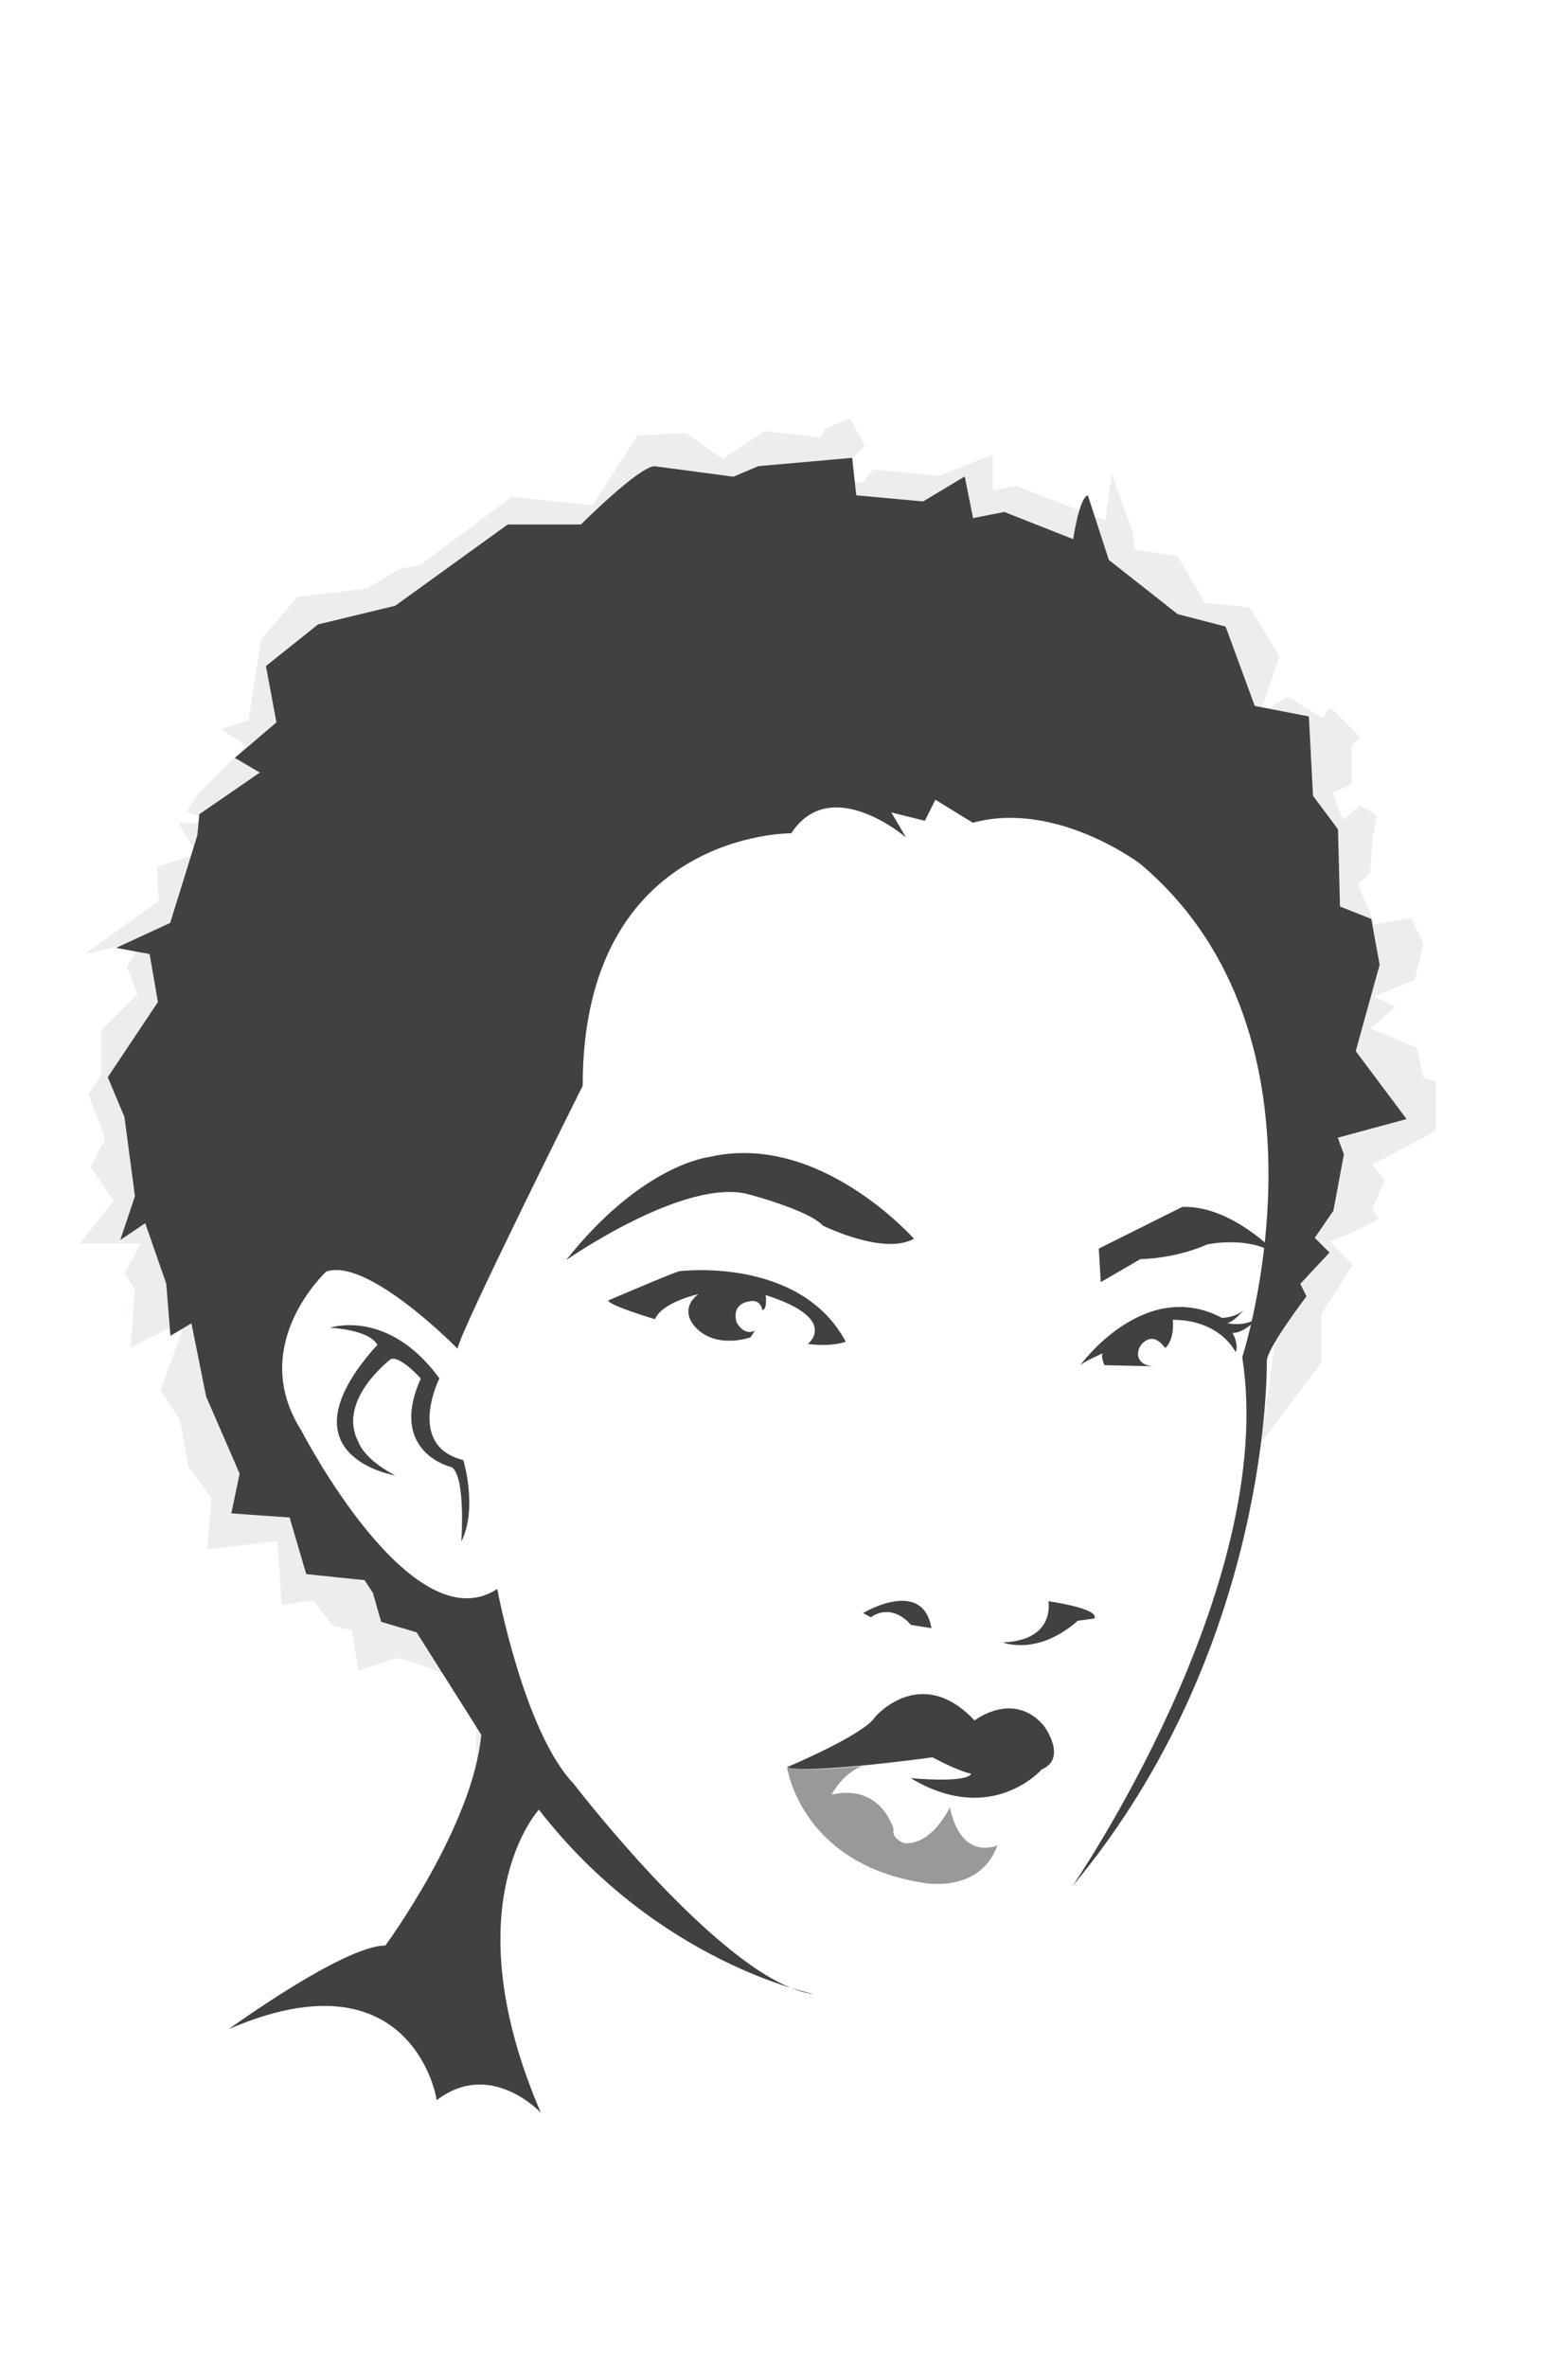 <?xml version="1.0" encoding="utf-8"?>
<!-- Generator: Adobe Illustrator 19.0.0, SVG Export Plug-In . SVG Version: 6.00 Build 0)  -->
<svg version="1.1" id="Layer_1" xmlns="http://www.w3.org/2000/svg" xmlns:xlink="http://www.w3.org/1999/xlink" x="0px" y="0px"
	 viewBox="192 -144 715.8 1080" style="enable-background:new 192 -144 715.8 1080;" xml:space="preserve">
<style type="text/css">
	.st0{display:none;}
	.st1{display:inline;fill:#D1D3D4;}
	.st2{display:inline;fill:#414042;}
	.st3{display:inline;fill:#504C3C;}
	.st4{opacity:0.4;fill:#D1D3D4;enable-background:new    ;}
	.st5{fill:#414042;}
	.st6{opacity:0.4;enable-background:new    ;}
</style>
<g id="Layer_1_1_" class="st0">
	<path id="XMLID_918_" class="st1" d="M1886.3,544.6c0,0-43.6,5-52.7,1.7c0,0,10.7,58.9,82.4,71.2c0,0,35.8,8.5,46.9-22.1
		c0,0-21.5,10.4-28.6-22.8c0,0-10.4,22.8-27.3,21.5c0,0-7.8-2.6-6.5-8.5c0,0-7.1-27.3-37.1-20.8
		C1863.2,564.9,1874.6,549.2,1886.3,544.6z"/>
	<path id="XMLID_917_" class="st1" d="M2117.5,352.6l37.1-49.1v-29.2l18.8-29.4l-14-14.1c0,0,26.8-10.2,29.3-14l-3.8-5.1l7.7-17.9
		l-7.7-8.9l38.3-20.4v-29.4l-7.6-2.6l-3.8-17.8l-28.1-11.5l15.3-12.8l-12.8-6.4l24.2-10.2l5.1-21.7l-7.7-15.3l-21.7,3.8l-10.2-24.2
		l7.6-6.4l1.3-20.5l2.6-14l-10.2-6.4L2167-22l-6.3-16.6l11.5-5.1v-23l5.1-5.1l-17.9-17.9l-5.1,6.4l-20.4-12.8l-16.6,10.2l11.5-34.4
		l-17.8-29.4l-27-2.3l-16.5-28.1l-25.6-3.8l-1.3-10.2l-12.7-35.7l-3.8,28.1l-53.6-20.4l-14,2.5v-21.7l-31.9,12.8l-39.5-3.8l-6.4,7.7
		l-21.7,1.3l23-23l-8.9-16.6l-15.3,6.4l-2.5,5.1l-33.1-3.8l-25.5,16.6l-21.7-15.3l-29.4,1.3l-26.7,42.1l-48.9-5.3l-54.9,40.9
		l-12.7,2.5l-19.1,11.5l-42.1,5.1l-21.7,25.5l-7.6,48.5l-16.6,5.1l15.3,10.2l-29.4,29.4l-6.4,10.2l19.1,7.7l-24.2-1.3l11.5,19.1
		L1455,6.3l1.3,20.4l-44.7,31.9l34.5-7.6l-8.9,15.3l6.4,16.6l-21.7,21.7v26.8l-7.7,11.5l10.2,26.8l-8.9,16.6l14.1,20.4l-20.6,25.4
		h37l-10.2,17.9l6.4,10.2l-2.5,34.5l33.2-16.6l-15.3,42.1L1469,338l5.1,28.1l14.1,19.2l-2.6,30.6l42.1-5.1l2.5,38.2l19.2-2.5
		l11.4,15.3l11.5,2.5l3.8,24.3l23-7.7c0,0,54.2,12.2,47.8,32.7l16.6,58.9l-7-13.8l-4-45.2l-34-56.7l-43.7-23.2l-46-40.8
		c0,0-61.2-139.1-57.4-187.6c3.8-48.5,82.9-407.1,242.5-380.2c159.5,26.8,356-26.9,389.2,127.6c33.2,154.4,47.3,78.8,43.4,179.6
		C2146.6,132.3,2124.3,317.4,2117.5,352.6z"/>
	<path id="XMLID_916_" class="st2" d="M1498.5,703.5c0,0,68.8-50.1,93.9-50.1c0,0,52.6-71.3,57.6-126.5l-38.8-61.4l-21.3-6.2
		l-5-17.5l-5-7.5l-35.1-3.7l-10-33.8l-35.1-2.5l5-23.8l-20-46.3l-8.8-43.8l-12.5,7.5l-2.5-31.3l-12.6-36.3l-15,10l8.7-26.3
		l-6.2-47.6l-10-23.8l30-45l-5-28.8l-20-3.8l32.6-15l16.3-52.6l1.2-12.5l36.3-25.1l-15-8.7l25.1-21.3L1521-114l31.3-25.1l46.3-11.2
		l67.6-48.8h43.9c0,0,33.8-33.8,43.8-35.1l47.6,6.3l15-6.3l56.3-5l2.5,22.5l40.1,3.8l25-15l5,25.1l18.8-3.7l41.3,16.3
		c0,0,3.7-25.1,8.8-26.3l12.5,38.8l41.3,32.5l28.8,7.5l17.5,47.6l32.6,6.3l2.5,47.6l15,20l1.3,46.3l18.8,7.5l5,27.5l-11.3,32.5
		l27.5,60.1l-41.3,11.3l3.8,10l-6.2,33.8l-11.3,16.3l8.8,8.8l-17.6,18.8l3.8,7.5c0,0-17.9,38.5-17.9,46c0,0-30,204.5-81,259.5
		c0,0,57.6-121.5,65.4-264.7c0,0,54.7-212.3-76.6-308.8c0,0-40.1-30-90.1-16.3L1923-33.9l-6.2,12.5l-20-5l8.8,15
		c0,0-45.1-38.8-68.9-2.5c0,0-125.2-1.2-125.2,151.5c0,0-75.1,150.3-75.1,157.8c0,0-53.9-55.1-78.9-46.3c0,0-47.6,43.8-15,95.1
		c0,0,66.4,129,117.7,95.2c0,0,15.9,85.5,46,116.9c0,0,92.4,120.7,144.6,126.3c0,0-93.8-18.3-165.4-110.7c0,0-52.7,56.6,1.1,181.8
		c0,0-30-32.5-62.6-7.5C1623.7,746,1608.7,655.9,1498.5,703.5z"/>
	<path id="XMLID_915_" class="st2" d="M1700.9,242.2c0,0,71.6-50.2,109.9-39.4c0,0,35.9,9.4,44.2,18.6c0,0,36.7,18.2,54.8,7.9
		c0,0-56.9-64.4-122.8-49.1C1786.9,180.2,1746.5,184.4,1700.9,242.2z"/>
	<path id="XMLID_914_" class="st2" d="M2020.6,235.2l1.3,20l23.8-13.8c0,0,20,0,40.1-8.8c0,0,28.8-6.3,45.1,8.8
		c0,0-28.8-32.5-60.1-31.3L2020.6,235.2z"/>
	<path id="XMLID_913_" class="st2" d="M1990.5,446.8c0,0,4.6,23.4-27.3,24.7c0,0,20.8,8.5,44.9-13l9.8-1.3
		C2017.9,457.1,2023.7,451.9,1990.5,446.8z"/>
	<path id="XMLID_912_" class="st2" d="M1879.2,453.9c0,0,35.8-21.5,41,9.2l-12.4-2c0,0-10.4-13.7-24.1-4.6L1879.2,453.9z"/>
	<path id="XMLID_911_" class="st2" d="M1833.6,546.4c0,0,46.2-19.5,52.7-29.9c0,0,27.3-32.5,59.9,2c0,0,23.4-18.3,41.7,3.2
		c0,0,14.3,19.5-1.3,26c0,0-29.9,34.6-78.8,5.3c0,0,33.2,3.2,36.5-2.6c0,0-5.9-0.7-23.5-9.8C1920.8,540.5,1844.7,550.9,1833.6,546.4
		z"/>
	<path id="XMLID_27_" class="st2" d="M1586.2,292.1c-60.2,68.6,13,80.4,13,80.4c-20.2-10.5-23.2-21.2-23.2-21.2
		c-13.8-26.3,20.3-52.1,20.3-52.1c5.9-2.6,19.1,12.1,19.1,12.1c-21,46.7,19.6,56,19.6,56c8.9,6.4,5.9,46.9,5.9,46.9
		c10.5-21.2,1.3-51.4,1.3-51.4c-36.5-9.1-15-51.5-15-51.5c-32.5-44.3-69-31.9-69-31.9s24.8,1.1,29.8,10.9l0,0L1586.2,292.1z"/>
	<path id="XMLID_904_" class="st2" d="M1726.1,266.4c0,0,41.1-17.6,43-17.6c0,0,72.2-9.1,99.6,42.3c0,0-8.4,3.3-22.8,1.3
		c0,0,19.5-15-25.4-29.3c0,0,1.3,8.5-1.9,9.1c0,0-1.5-6.7-10.2-6.1c0,0-10.3,2.8-6.4,13.5c0,0,4.7,8.1,12.9,3.5l-3.5,5.4
		c0,0-21.5,7.8-33.9-7.2c0,0-9.1-9.8,2.6-18.9c0,0-21.5,4.6-26,15C1754.2,277.4,1727.4,269.6,1726.1,266.4z"/>
	<path id="XMLID_903_" class="st2" d="M2058.9,302.1c0,0-3.3,3.4-4.6,4l-29.9-0.6c0,0-3.3-7.2,0-7.8c0,0-13,5.2-15,7.8
		c0,0,38.4-53.4,85.3-28.7c0,0,7.8,0,13.1-4.6c0,0-5.9,7.2-9.8,7.8c0,0,10.5,2.6,18.9-3.2c0,0-9.1,9.8-15.7,9.1c0,0,3.9,6.5,2,11.7
		c0,0-9.1-19.5-37.8-19.5c0,0,1.2,6.4-1.7,11.6c0,0-5.2-9.2-14-3.2c-8.3,5.7,0,0,0,0s-7.2,5.6-0.8,13.6c6.4,8,0,0,0,0
		s3.3,3.4,8.3,2.5"/>
	<path id="XMLID_902_" class="st3" d="M1647.1,533.6"/>
</g>
<g id="Layer_2">
	<path id="XMLID_11_" class="st4" d="M767.2,514.9l28.1-37.3v-22.2l14.3-22.4L799,422.4c0,0,20.4-7.7,22.3-10.6l-2.9-3.9l5.8-13.6
		l-5.8-6.8l29.1-15.6v-22.3l-5.8-2l-2.9-13.6l-21.3-8.8l11.6-9.7l-9.7-4.8l18.5-7.7l3.9-16.5l-5.8-11.6l-16.5,2.9l-7.7-18.5l5.8-4.8
		l0.9-15.6l2-10.7l-7.7-4.8l-7.7,6.8l-4.8-12.6l8.8-3.9v-17.4l3.9-3.9l-13.6-13.6l-3.9,4.8l-15.6-9.7l-12.6,7.7l8.8-26.2l-13.6-22.3
		l-20.4-2l-12.6-21.3l-19.4-2.9l-0.9-7.7l-9.7-27.1l-2.9,21.3l-40.7-15.6l-10.7,2V63.4l-24.4,9.7l-30.1-2.9l-4.8,5.8l-16.5,0.9
		l17.4-17.4l-6.7-12.6l-11.6,4.8l-2,3.9l-25.3-2.9l-19.4,12.6l-16.5-11.6L483,54.6l-20.4,32l-36.9-3.9l-41.8,31l-9.7,2l-14.5,8.8
		l-32,3.9l-16.5,19.4l-5.8,36.9l-12.6,3.9l11.6,7.7l-22.3,22.3l-4.8,7.7l14.5,5.8l-18.5-0.9l8.8,14.5l-18.5,5.8l0.9,15.6l-33.9,24.2
		l26.2-5.8l-6.8,11.6l4.8,12.6l-16.6,16.5v20.4l-5.8,8.8l7.7,20.4l-6.8,12.6L244,404l-15.6,19.3h28.1l-7.7,13.6l4.8,7.7l-2,26.2
		l25.3-12.6l-11.6,32.1l8.8,13.6l3.9,21.3l10.6,14.5l-2,23.3l32-3.9l2,29.1l14.5-2l8.8,11.6l8.8,2l2.9,18.5l17.4-5.8
		c0,0,41.2,9.3,36.3,24.8l0.5,54.7l6.8-20.4l-3-34.4l-25.8-43.1l-33.2-17.7l-34.9-31c0,0-46.6-105.8-43.6-142.6
		c2.9-36.9,63.1-309.5,184.4-289.1c121.3,20.3,270.7-20.4,296,97c25.3,117.4,36,59.9,33,136.5C789.4,347.4,772.4,488.2,767.2,514.9z
		"/>
	<path id="XMLID_10_" class="st5" d="M296.5,781.8c0,0,52.4-38.1,71.4-38.1c0,0,40-54.3,43.8-96.2l-29.5-46.7L366,596l-3.8-13.3
		l-3.8-5.7l-26.6-2.8l-7.6-25.8l-26.6-1.9l3.8-18.1l-15.3-35.2l-6.7-33.4l-9.6,5.7l-1.9-23.8l-9.6-27.6l-11.4,7.7l6.7-20l-4.8-36.2
		l-7.6-18.1l22.9-34.3l-3.8-21.9l-15.3-2.8l24.7-11.4l12.4-40l0.9-9.6l27.6-19l-11.4-6.7l19-16.2l-4.8-25.7l23.8-19l35.2-8.5
		l51.4-37.1h33.4c0,0,25.7-25.7,33.4-26.6l36.2,4.8l11.4-4.8l42.8-3.8l1.9,17.1l30.5,2.8l19-11.4l3.8,19l14.3-2.8l31.4,12.4
		c0,0,2.8-19,6.7-20l9.6,29.5l31.4,24.7l21.9,5.7l13.3,36.2l24.7,4.8l1.9,36.2l11.4,15.3l0.9,35.2l14.3,5.7l3.8,20.9l-10.9,39.4
		l23.2,31l-31.4,8.5l2.8,7.6l-4.8,25.7l-8.5,12.4l6.7,6.7l-13.3,14.3l2.8,5.7c0,0-18.1,23.7-18.1,29.5c0,0,2.6,130.2-88.8,239.7
		c0,0,94-136.3,77.6-241.5c0,0,47.4-145.7-46.5-225c0,0-38.4-29.2-76.5-18.8L619,220.9l-4.8,9.6l-15.3-3.8l6.7,11.4
		c0,0-34.3-29.5-52.4-1.9c0,0-95.2-0.9-95.2,115.2c0,0-57.1,114.3-57.1,120c0,0-41-41.9-60-35.2c0,0-36.2,33.4-11.4,72.4
		c0,0,50.4,98,89.5,72.4c0,0,12.1,65.1,34.9,88.9c0,0,70.3,91.8,109.9,96c0,0-71.3-13.9-125.8-84.2c0,0-40.1,43.1,0.9,138.3
		c0,0-22.9-24.7-47.6-5.7C391.7,814.2,380.3,745.6,296.5,781.8z"/>
	<path id="XMLID_9_" class="st5" d="M450.4,431c0,0,54.4-38.1,83.6-30c0,0,27.3,7.2,33.6,14.2c0,0,27.9,13.8,41.6,6
		c0,0-43.2-49-93.4-37.3C515.8,383.9,485.2,387.1,450.4,431z"/>
	<path id="XMLID_8_" class="st5" d="M693.6,425.7l0.9,15.3l18.1-10.5c0,0,15.3,0,30.5-6.7c0,0,21.9-4.8,34.3,6.7
		c0,0-21.9-24.7-45.7-23.8L693.6,425.7z"/>
	<path id="XMLID_7_" class="st5" d="M685,479.1c0,0,29.2-40.6,64.8-21.8c0,0,5.9,0,9.9-3.5c0,0-4.5,5.4-7.5,5.9c0,0,7.9,2,14.3-2.5
		c0,0-6.9,7.5-11.9,6.9c0,0,3,4.9,1.5,8.9c0,0-6.9-14.8-28.7-14.8c0,0,1,8.9-3.5,12.9c0,0-3.5-5.4-7.5-4c0,0-4.8,1.4-4.9,6.9
		c0,0-0.1,5.3,7.5,5.4l-22.8-0.5c0,0-2.5-5.4,0-5.9C696.4,473.2,686.5,477.2,685,479.1z"/>
	<path id="XMLID_6_" class="st5" d="M469.6,449.4c0,0,31.2-13.4,32.7-13.4c0,0,54.9-6.9,75.8,32.2c0,0-6.4,2.5-17.3,1
		c0,0,14.8-11.4-19.3-22.3c0,0,1,6.4-1.5,6.9c0,0-0.6-5.3-5.9-4c0,0-8.2,0.6-5.9,9.4c0,0,3,6.4,8.4,4l-2,3c0,0-16.4,5.9-25.8-5.4
		c0,0-6.9-7.5,2-14.3c0,0-16.4,3.5-19.8,11.4C491,457.9,470.6,451.9,469.6,449.4z"/>
	<path id="XMLID_5_" class="st5" d="M670.6,586.6c0,0,3.5,17.8-20.8,18.8c0,0,15.8,6.4,34.2-9.9l7.5-1
		C691.5,594.5,695.9,590.5,670.6,586.6z"/>
	<path id="XMLID_4_" class="st5" d="M586,592c0,0,27.2-16.4,31.2,6.9l-9.4-1.5c0,0-7.9-10.4-18.3-3.5L586,592z"/>
	<path id="XMLID_3_" class="st5" d="M551.3,662.3c0,0,35.2-14.8,40.1-22.8c0,0,20.8-24.7,45.5,1.5c0,0,17.8-13.9,31.7,2.5
		c0,0,10.9,14.8-1,19.8c0,0-22.8,26.3-59.9,4c0,0,25.3,2.5,27.7-2c0,0-4.5-0.5-17.8-7.5C617.7,657.9,559.8,665.7,551.3,662.3z"/>
	<path id="XMLID_2_" class="st6" d="M585.5,661.8c0,0-27.2,3-34.2,0.5c0,0,5.9,43.1,60.4,52.5c0,0,27.2,6.4,35.7-16.9
		c0,0-16.4,7.9-21.8-17.3c0,0-7.9,17.3-20.8,16.4c0,0-5.9-2-4.9-6.4c0,0-5.4-20.8-28.2-15.8C571.6,674.7,576.6,665.3,585.5,661.8z"
		/>
	<path id="XMLID_12_" class="st5" d="M363,471c-43.6,49.6,9.4,58.2,9.4,58.2c-14.6-7.6-16.8-15.3-16.8-15.3
		c-10-19,14.7-37.7,14.7-37.7c4.3-1.9,13.8,8.8,13.8,8.8c-15.2,33.8,14.2,40.5,14.2,40.5c6.4,4.6,4.3,33.9,4.3,33.9
		c7.6-15.3,0.9-37.2,0.9-37.2c-26.4-6.6-10.9-37.3-10.9-37.3c-23.5-32.1-49.9-23.1-49.9-23.1s17.9,0.8,21.6,7.9l0,0L363,471z"/>
</g>
</svg>
